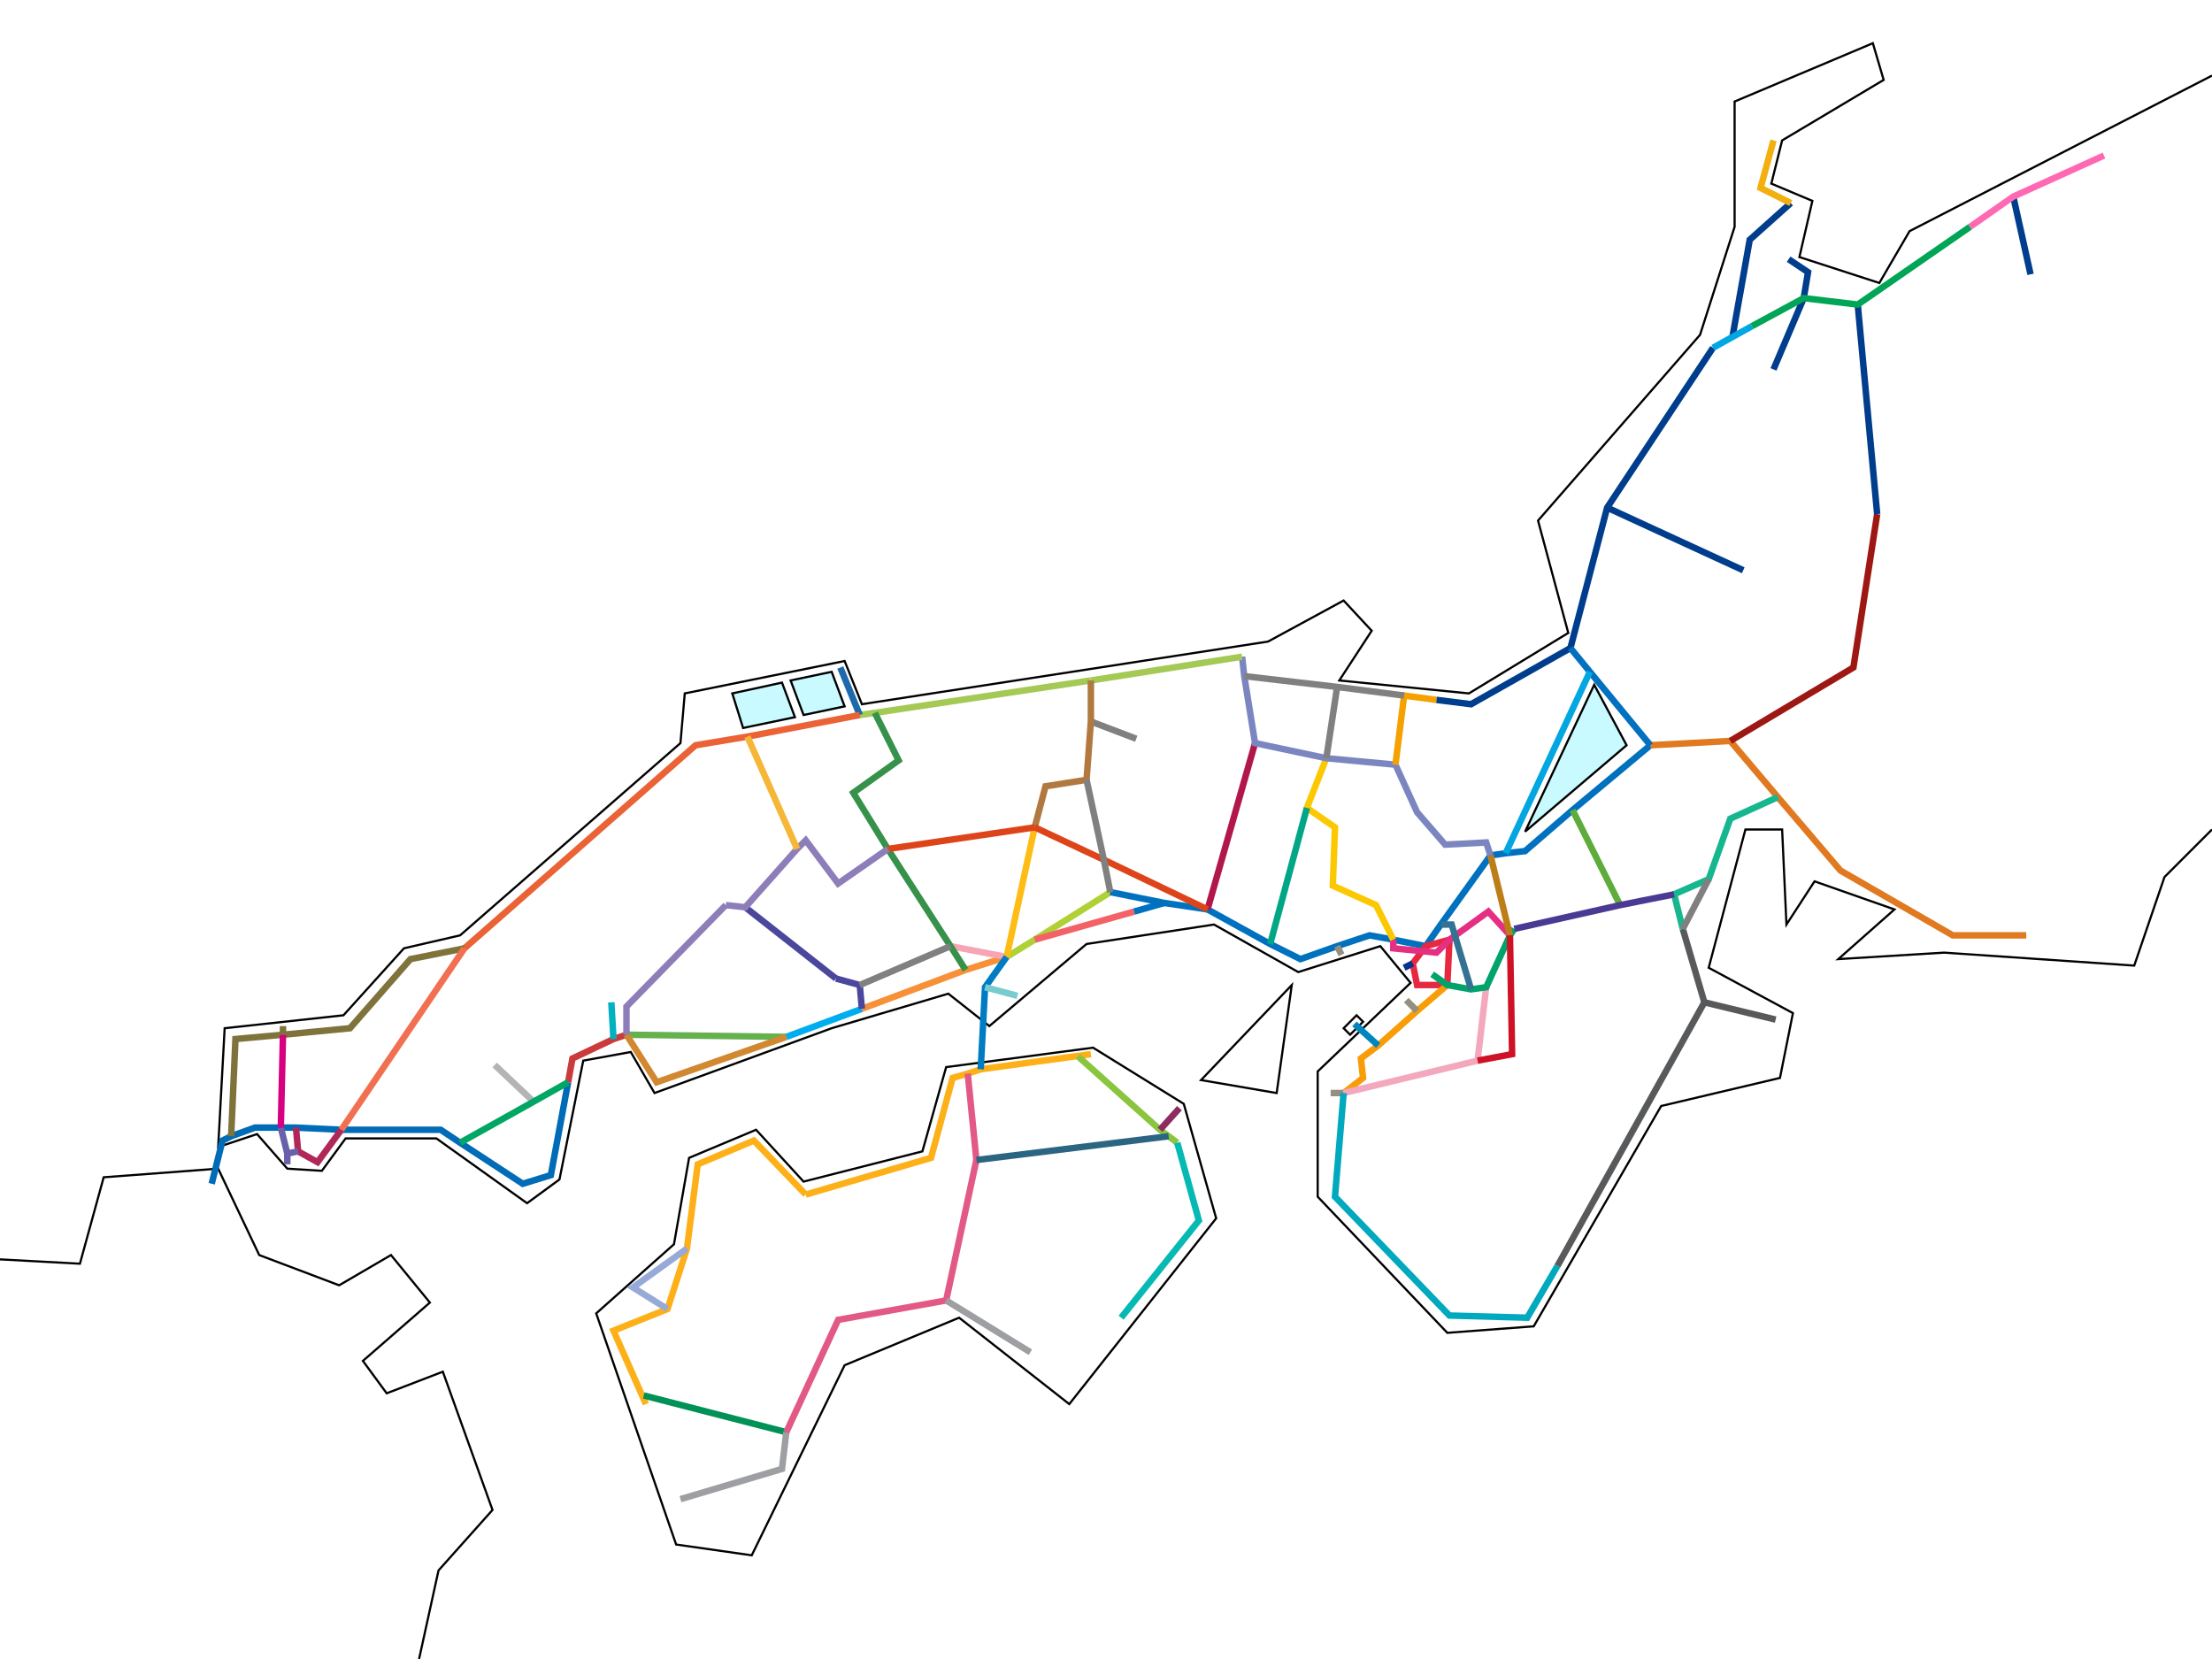 <svg width="100%" height="100%" viewBox="0 0 1024 768" version="1.1" xmlns="http://www.w3.org/2000/svg">
    <g id="land" fill="none" stroke="rgb(0,0,0)" stroke-width="1px">
        <path id="honsyu" d="M1024,35L884,107L870,131L833,119L839,93L820,85L825,65L872,37L867,20L803,47L803,105L787,155L712,241L726,293L680,321L620,315L635,292L622,278L587,297L399,326L391,306L317,321L315,344L213,433L187,439L159,470L104,476L101,531L119,525L133,541L149,542L160,527L202,527L244,557L259,546L270,491L292,487L303,506L385,476L439,460L458,475L503,437L562,428L601,450L639,438L653,455L610,496L610,554L670,617L710,614L769,512L824,499L830,469L791,448L808,384L825,384L827,428L840,408L877,421L851,444L900,441L988,447L1002,406L1024,384"/>
        <path id="shikoku" d="M506,485L438,494L427,533L372,547L350,523L319,536L312,576L276,608L313,715L348,720L391,632L444,610L495,650L563,564L548,511L506,485Z"/>
        <path id="awajishima" d="M598,456L556,500L591,506L598,456Z"/>
        <path id="kyushu" d="M0,583L37,585L48,545L101,541L120,581L157,595L181,581L199,603L168,630L179,645L205,635L228,699L203,727L194,768"/>
        <path id="kix" d="M625,479L631,473L628,470L622,476L625,479Z"/>
    </g>
    <g id="lake" fill="rgb(200,250,255)" stroke="rgb(0,0,0)" stroke-width="1px">
        <path id="biwako" d="M738,317L753,345L706,385L738,317Z"/>
        <path id="nakaumi" d="M385,311L391,327L372,331L366,315L385,311Z"/>
        <path id="shinjiko" d="M368,332L362,316L339,321L344,337L368,332Z"/>
    </g>
    <g id="line" fill="none" stroke-width="3px">
        <g id="shikoku">
            <path id="yosan-utazu-iyo-saijyo" d="M454,495L448,497L441,499L431,536L373,553" stroke="rgb(253,176,24)"/>
            <path id="yosan-utazu-takamatsu" d="M454,495L505,488L454,495Z" stroke="rgb(253,176,24)"/>
            <path id="dosan-tadotsu-awa-ikeda" d="M452,537L448,497" stroke="rgb(226,89,133)"/>
            <path id="iyonada" d="M373,553L349,528L323,539L318,578L309,606L284,616L299,650" stroke="rgb(253,176,24)"/>
            <path id="uchiko" d="M318,578L293,596L309,606" stroke="rgb(151,170,215)"/>
            <path id="yodo" d="M298,646L364,663" stroke="rgb(0,145,87)"/>
            <path id="nakamura-sukumo" d="M315,694L362,680L364,663" stroke="rgb(158,159,162)"/>
            <path id="dosan-awaikeda-kubokawa" d="M364,663L388,611L438,602L452,537" stroke="rgb(226,89,133)"/>
            <path id="gomen-nahari" d="M438,602L477,626" stroke="rgb(158,159,162)"/>
            <path id="koutoku" d="M499,489L537,523L545,529" stroke="rgb(138,197,63)"/>
            <path id="naruto" d="M537,523L546,513" stroke="rgb(141,45,95)"/>
            <path id="tokushima" d="M452,537L541,526" stroke="rgb(44,101,130)"/>
            <path id="mugi" d="M545,529L555,565L519,610" stroke="rgb(6,186,179)"/>
        </g>
        <g id="honsyu">
            <path id="san-yo-shin-yamaguchi-moji" d="M98,548L103,528L107,526L118,522L137,522L158,523" stroke="rgb(0,107,182)"/>
            <path id="san-yo-iwakuni-shin-yamaguchi" d="M158,523L204,523L213,529L242,548L255,544L263,501" stroke="rgb(0,107,182)"/>
            <path id="san-yo-hiroshima-iwakuni" d="M263,501L265,490L284,481L290,479" stroke="rgb(203,59,59)"/>
            <path id="san-yo-mihara-hiroshima" d="M290,479L364,480" stroke="rgb(100,177,77)"/>
            <path id="san-yo-fukuyama-mihara" d="M364,480L399,467" stroke="rgb(0,173,238)"/>
            <path id="san-yo-okayama-fukuyama" d="M399,467L447,449L466,443" stroke="rgb(247,144,55)"/>
            <path id="san-yo-kamigori-okayama" d="M466,443L479,435L514,413" stroke="rgb(176,209,54)"/>
            <path id="san-yo-himeji-kamigori" d="M514,413L539,418L559,421" stroke="rgb(0,113,190)"/>
            <path id="biwako-kyoto-kobe-sanyo" d="M559,421L588,437L602,444L619,438L634,433L645,435L660,438L667,428L690,396L697,395L706,394L728,375L764,345" stroke="rgb(0,113,190)"/>
            <path id="tokaido" d="M764,345L801,343L823,369L852,403L904,433L938,433" stroke="rgb(224,121,32)"/>
            <path id="wadamisaki" d="M619,438L621,442" stroke="rgb(148,143,127)"/>
            <path id="osaka-loop" d="M660,438L654,446L656,456L670,456L671,435L660,438Z" stroke="rgb(231,40,65)"/>
            <path id="yumesaki" d="M650,448L654,446" stroke="rgb(7,50,142)"/>
            <path id="hanwa" d="M670,456L656,468L638,484L630,490L631,499L622,506" stroke="rgb(248,157,8)"/>
            <path id="hagoromo" d="M656,468L651,463" stroke="rgb(148,143,127)"/>
            <path id="kansai-kuko" d="M638,484L627,474" stroke="rgb(0,133,190)"/>
            <path id="kisei-wakayama-wakayamashi" d="M622,506L616,506" stroke="rgb(148,143,127)"/>
            <path id="gakkentoshi-tozai" d="M699,433L689,422L671,435L665,441L645,439L645,435" stroke="rgb(229,47,130)"/>
            <path id="takarazuka-fukuchiyama" d="M645,435L637,419L617,410L618,383L605,374L614,351" stroke="rgb(252,200,0)"/>
            <path id="wakayama" d="M622,506L684,491L688,457" stroke="rgb(243,168,190)"/>
            <path id="yamatoji" d="M663,451L670,456L681,458L688,457L699,433L701,430" stroke="rgb(0,163,105)"/>
            <path id="kyoto" d="M690,396L699,433" stroke="rgb(189,125,23)"/>
            <path id="man-yo-mahoroba" d="M684,491L700,488L699,433" stroke="rgb(207,17,38)"/>
            <path id="kusatsu" d="M728,375L750,419" stroke="rgb(94,173,60)"/>
            <path id="osaka-higashi" d="M681,458L672,428L667,428" stroke="rgb(52,114,147)"/>
            <path id="kinokuni" d="M622,506L618,554L671,609L707,610L721,586" stroke="rgb(0,169,190)"/>
            <path id="kisei-taki-shingu" d="M721,586L789,464" stroke="rgb(88,89,91)"/>
            <path id="kisei-sangu" d="M822,472L789,464L779,430" stroke="rgb(88,89,91)"/>
            <path id="kansai-nagoya-tsu" d="M823,369L801,379L791,407L775,414L779,430" stroke="rgb(22,182,143)"/>
            <path id="kakogawa" d="M588,437L605,374" stroke="rgb(0,166,133)"/>
            <path id="ise" d="M791,407L779,430" stroke="rgb(128,128,128)"/>
            <path id="kansai-kameyama-kamo" d="M701,430L750,419L775,414" stroke="rgb(74,58,147)"/>
            <path id="takayama-gifu-takayama" d="M801,343L858,309L869,238" stroke="rgb(158,24,19)"/>
            <path id="takayama-takayama-toyama" d="M860,141L869,238" stroke="rgb(0,61,140)"/>
            <path id="bantan" d="M559,421L581,344" stroke="rgb(177,23,75)"/>
            <path id="sagano-san-in" d="M690,396L688,390L669,391L656,376L646,354L614,351L581,344L576,313L575,304" stroke="rgb(123,134,192)"/>
            <path id="san-in-kinosakionsen-tottori" d="M575,304L505,315" stroke="rgb(164,201,85)"/>
            <path id="san-in-tottori-yonago" d="M505,315L405,330L398,331" stroke="rgb(164,201,85)"/>
            <path id="sakai" d="M389,309L398,331" stroke="rgb(30,105,171)"/>
            <path id="san-in-yonago-masuda" d="M398,331L346,341L322,345L215,439" stroke="rgb(234,98,53)"/>
            <path id="san-in-masuda-hatabu" d="M215,439L190,444L162,476L131,479L109,481L107,526" stroke="rgb(127,115,60)"/>
            <path id="momotaro" d="M466,443L440,438" stroke="rgb(247,164,181)"/>
            <path id="wakasa" d="M526,342L505,334" stroke="rgb(128,128,128)"/>
            <path id="maizuru" d="M646,354L650,322L665,324" stroke="rgb(245,161,0)"/>
            <path id="obama" d="M665,324L681,326L727,300" stroke="rgb(0,61,140)"/>
            <path id="hakubi" d="M447,449L440,438L411,393L395,367L416,352L405,330" stroke="rgb(54,146,75)"/>
            <path id="imbi" d="M505,315L505,334L503,361L484,364L479,383" stroke="rgb(177,121,64)"/>
            <path id="fukuen-fuchu-shiomachi" d="M345,420L387,453" stroke="rgb(74,71,157)"/>
            <path id="fukuen-fukuyama-fuchu" d="M387,453L398,456L399,467" stroke="rgb(74,71,157)"/>
            <path id="ibara" d="M398,456L440,438" stroke="rgb(128,128,128)"/>
            <path id="ube" d="M158,523L147,538L138,533L137,522" stroke="rgb(176,40,88)"/>
            <path id="onoda" d="M130,522L133,534L138,533" stroke="rgb(104,96,170)"/>
            <path id="motoyama" d="M133,534L133,539" stroke="rgb(104,96,170)"/>
            <path id="mine" d="M130,522L131,479" stroke="rgb(214,0,128)"/>
            <path id="senzaki" d="M131,479L131,475" stroke="rgb(127,115,60)"/>
            <path id="ako-banshu-ako-higashi-okayama" d="M479,435L525,422" stroke="rgb(242,98,103)"/>
            <path id="ako-aioi-banshu-ako" d="M525,422L539,418" stroke="rgb(0,113,190)"/>
            <path id="tsuyama" d="M466,443L479,383" stroke="rgb(254,189,21)"/>
            <path id="kishin-himeji-tsuyama" d="M559,421L511,398L479,383" stroke="rgb(222,68,25)"/>
            <path id="kishin-tsuyama-niimi" d="M479,383L411,393" stroke="rgb(222,68,25)"/>
            <path id="kure" d="M290,479L304,501L364,480" stroke="rgb(209,136,48)"/>
            <path id="geibi-niimi-miyoshi" d="M411,393L388,409L373,389L369,393L345,420L336,419" stroke="rgb(141,126,186)"/>
            <path id="geibi-miyoshi-hiroshima" d="M336,419L290,466L290,479" stroke="rgb(141,126,186)"/>
            <path id="kisuki" d="M369,393L346,341" stroke="rgb(246,182,56)"/>
            <path id="yamaguchi" d="M158,523L215,439" stroke="rgb(242,112,82)"/>
            <path id="nishikigawa" d="M229,493L247,510" stroke="rgb(179,180,182)"/>
            <path id="kabe" d="M284,481L283,464" stroke="rgb(0,177,194)"/>
            <path id="miyafuku" d="M614,351L619,318" stroke="rgb(128,128,128)"/>
            <path id="miyazu" d="M650,322L619,318L576,313" stroke="rgb(128,128,128)"/>
            <path id="hokuriku-tsuruga-kanazawa" d="M793,161L744,235L727,300" stroke="rgb(0,61,140)"/>
            <path id="hokuriku-maibara-tsuruga" d="M727,300L736,311L764,345" stroke="rgb(0,113,190)"/>
            <path id="jyohana" d="M821,171L835,138" stroke="rgb(0,61,140)"/>
            <path id="himi" d="M835,138L837,126L828,120" stroke="rgb(0,61,140)"/>
            <path id="nanao" d="M802,156L810,111L829,94" stroke="rgb(0,61,140)"/>
            <path id="noto" d="M829,94L815,87L821,65" stroke="rgb(242,175,13)"/>
            <path id="kosei" d="M736,311L697,395" stroke="rgb(2,167,225)"/>
            <path id="oito" d="M932,91L940,127" stroke="rgb(0,61,140)"/>
            <path id="etsumihoku" d="M744,235L807,264" stroke="rgb(0,61,140)"/>
            <path id="ir-ishikawa" d="M793,161L811,151" stroke="rgb(0,167,227)"/>
            <path id="ainokaze-toyama" d="M811,151L835,138L860,141L912,105" stroke="rgb(0,165,86)"/>
            <path id="echigo-tokimeki" d="M912,105L932,91L974,72" stroke="rgb(255,105,180)"/>
            <path id="chizu" d="M503,361L511,398L514,413" stroke="rgb(128,128,128)"/>
            <path id="gantoku" d="M213,529L247,510L263,501" stroke="rgb(0,166,99)"/>
            <path id="seto-ohashi" d="M466,443L456,457L454,495" stroke="rgb(0,124,194)"/>
            <path id="uno-port" d="M456,457L471,461L456,457Z" stroke="rgb(121,204,206)"/>
        </g>
    </g>
</svg>
